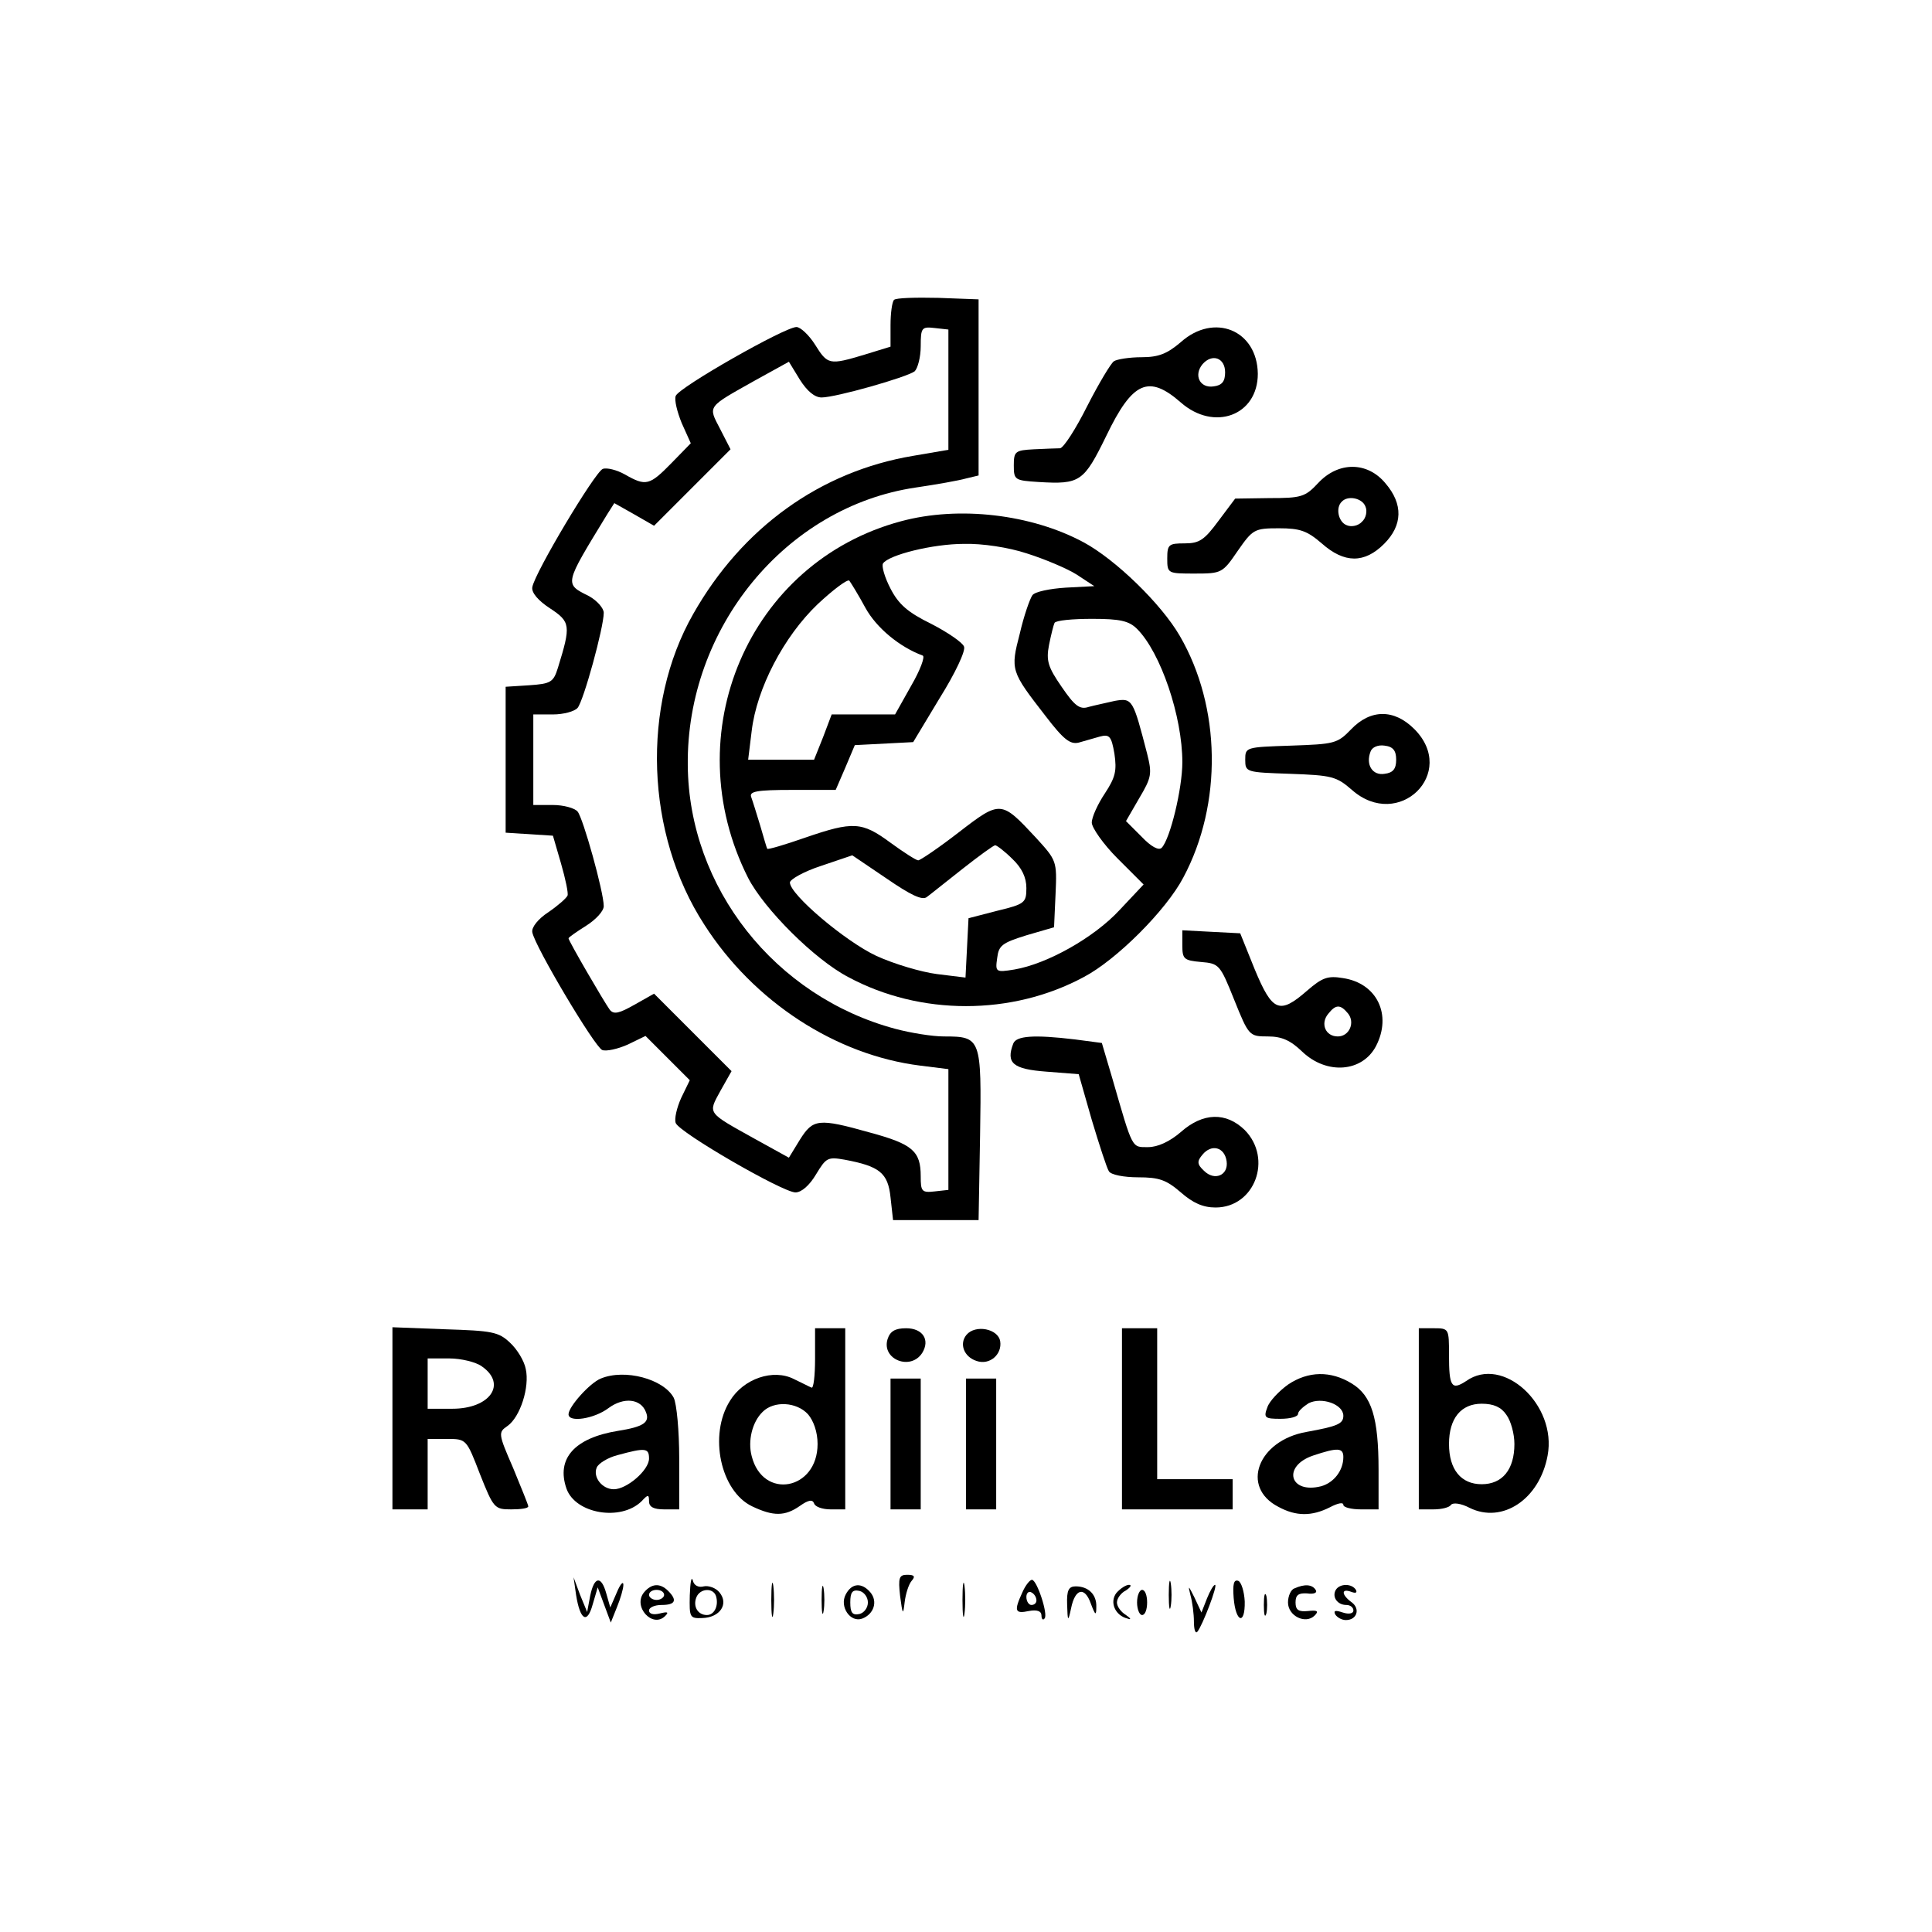 <?xml version="1.0" standalone="no"?>
<!DOCTYPE svg PUBLIC "-//W3C//DTD SVG 20010904//EN"
 "http://www.w3.org/TR/2001/REC-SVG-20010904/DTD/svg10.dtd">
<svg version="1.0" xmlns="http://www.w3.org/2000/svg"
 width="384pt" height="384pt" viewBox="0 0 384 384"
 preserveAspectRatio="xMidYMid meet">
<g transform="translate(0,384) scale(0.1,-0.1)"
fill="#000000" stroke="none">
<path d="M1777 3244 c-4 -4 -7 -27 -7 -50 l0 -43 -52 -16 c-70 -21 -73 -20
-98 20 -12 19 -29 35 -37 35 -23 0 -234 -120 -240 -137 -3 -8 3 -32 12 -54
l18 -40 -38 -39 c-44 -45 -51 -47 -93 -23 -16 9 -36 14 -44 11 -16 -7 -135
-206 -140 -235 -2 -11 12 -27 35 -42 41 -27 42 -34 16 -118 -9 -29 -14 -32
-57 -35 l-47 -3 0 -145 0 -145 47 -3 47 -3 16 -55 c9 -31 15 -60 13 -64 -2 -5
-19 -20 -38 -33 -20 -13 -34 -30 -32 -40 5 -28 124 -228 139 -234 8 -3 31 2
51 11 l35 17 44 -44 44 -44 -17 -35 c-9 -20 -14 -42 -11 -50 7 -19 213 -138
238 -138 12 0 28 14 41 36 20 33 23 35 57 29 69 -13 86 -26 91 -75 l5 -45 85
0 85 0 3 170 c3 192 2 195 -72 195 -23 0 -66 7 -96 15 -240 64 -411 281 -413
524 -3 273 195 514 453 552 41 6 86 14 100 18 l25 6 0 175 0 175 -80 3 c-45 1
-84 0 -88 -4z m108 -178 l0 -120 -70 -12 c-185 -31 -340 -143 -437 -314 -104
-182 -95 -438 22 -618 98 -153 261 -259 429 -280 l56 -7 0 -120 0 -120 -27 -3
c-26 -3 -28 0 -28 30 0 50 -16 64 -101 87 -103 29 -113 27 -139 -14 l-22 -36
-67 37 c-97 54 -94 50 -69 96 l22 39 -77 77 -77 77 -39 -22 c-30 -17 -41 -20
-49 -10 -11 15 -82 137 -82 142 0 2 16 13 35 25 19 12 35 29 35 39 0 28 -41
175 -52 188 -6 7 -28 13 -49 13 l-39 0 0 90 0 90 39 0 c21 0 43 6 49 13 12 14
52 160 52 189 0 9 -13 24 -29 33 -50 25 -50 22 36 163 l14 22 39 -22 40 -23
76 76 76 76 -21 41 c-24 46 -26 42 70 96 l67 37 22 -36 c14 -22 29 -35 43 -35
28 0 169 40 185 52 6 6 12 28 12 50 0 37 2 39 28 36 l27 -3 0 -119z"/>
<path d="M2347 3160 c-27 -23 -44 -30 -78 -30 -24 0 -49 -4 -55 -8 -6 -4 -30
-44 -53 -89 -23 -46 -47 -83 -54 -84 -6 0 -30 -1 -52 -2 -37 -2 -40 -4 -40
-32 0 -29 2 -30 49 -33 83 -5 90 0 135 92 52 108 84 122 148 66 66 -58 153
-26 153 57 -1 87 -87 122 -153 63z m88 -60 c0 -18 -6 -26 -23 -28 -27 -4 -40
22 -22 44 19 22 45 13 45 -16z"/>
<path d="M2620 2880 c-26 -28 -34 -30 -97 -30 l-68 -1 -33 -44 c-28 -38 -38
-45 -67 -45 -32 0 -35 -2 -35 -30 0 -30 1 -30 55 -30 53 0 55 1 85 45 30 43
33 45 82 45 42 0 56 -5 85 -30 45 -40 85 -40 124 -1 37 37 38 79 3 120 -36 44
-94 44 -134 1z m94 -47 c4 -9 1 -23 -7 -30 -7 -8 -21 -11 -30 -7 -17 6 -23 35
-10 47 12 13 41 7 47 -10z"/>
<path d="M1791 2804 c-303 -81 -449 -422 -304 -709 32 -62 132 -162 199 -197
143 -77 325 -77 468 0 65 34 164 133 198 198 78 146 75 339 -7 480 -37 64
-128 152 -191 186 -104 56 -248 73 -363 42z m250 -64 c35 -11 80 -30 99 -42
l35 -23 -57 -3 c-31 -2 -61 -8 -66 -15 -5 -7 -17 -41 -25 -76 -19 -73 -18 -75
51 -164 36 -47 49 -57 66 -53 11 3 31 9 42 12 19 5 23 1 29 -34 5 -34 2 -47
-19 -79 -14 -21 -26 -47 -26 -58 0 -10 23 -43 51 -71 l52 -52 -48 -51 c-51
-55 -144 -107 -209 -118 -37 -6 -38 -5 -34 23 3 25 10 30 58 45 l55 16 3 66
c3 66 2 67 -39 112 -69 74 -70 75 -153 11 -40 -31 -77 -56 -81 -56 -4 0 -29
16 -55 35 -57 42 -74 43 -170 10 -40 -14 -74 -24 -75 -22 -1 1 -7 22 -14 46
-7 23 -15 49 -18 57 -4 11 11 14 81 14 l87 0 19 44 19 45 58 3 58 3 53 88 c30
48 52 94 48 102 -3 8 -32 28 -65 45 -47 23 -65 39 -81 70 -12 23 -18 45 -15
50 11 17 99 39 161 39 36 1 89 -7 125 -19z m-321 -108 c22 -40 68 -78 114 -95
5 -2 -5 -29 -23 -60 l-32 -57 -63 0 -63 0 -17 -45 -18 -45 -65 0 -66 0 7 57
c10 85 64 188 131 252 31 29 59 50 63 47 3 -4 18 -28 32 -54z m540 -42 c47
-47 90 -174 90 -265 0 -52 -24 -152 -41 -170 -6 -6 -21 2 -40 22 l-31 31 26
45 c25 42 26 49 16 89 -28 108 -29 111 -64 105 -17 -4 -41 -9 -52 -12 -18 -6
-28 2 -54 40 -27 39 -31 52 -25 83 4 20 9 40 11 44 3 5 36 8 75 8 55 0 73 -4
89 -20z m-248 -457 c19 -18 28 -37 28 -58 0 -29 -3 -32 -57 -45 l-58 -15 -3
-59 -3 -59 -57 7 c-31 4 -85 20 -120 36 -62 29 -172 122 -172 146 0 6 28 22
62 33 l62 21 68 -46 c48 -33 71 -44 80 -37 7 5 39 31 71 56 33 26 62 47 65 47
3 0 19 -12 34 -27z"/>
<path d="M2685 2390 c-27 -28 -33 -29 -119 -32 -90 -3 -91 -3 -91 -28 0 -25 2
-25 89 -28 83 -3 92 -5 123 -32 93 -82 211 34 124 121 -40 40 -87 40 -126 -1z
m90 -60 c0 -18 -6 -26 -23 -28 -24 -4 -38 18 -28 44 3 9 15 14 28 12 17 -2 23
-10 23 -28z"/>
<path d="M2350 1961 c0 -27 3 -30 37 -33 36 -3 38 -5 66 -75 29 -72 30 -73 67
-73 28 0 45 -8 68 -30 49 -47 120 -41 147 11 32 62 2 125 -66 135 -30 5 -41 1
-71 -25 -55 -48 -69 -42 -104 42 l-29 72 -58 3 -57 3 0 -30z m329 -135 c15
-18 3 -46 -20 -46 -25 0 -35 26 -19 45 15 19 24 19 39 1z"/>
<path d="M2014 1766 c-15 -39 -1 -51 66 -56 l64 -5 26 -91 c15 -50 30 -96 34
-102 4 -7 30 -12 58 -12 42 0 56 -5 85 -30 24 -21 44 -30 69 -30 78 0 114 97
58 154 -37 36 -83 35 -127 -4 -22 -19 -46 -30 -65 -30 -33 0 -30 -6 -71 136
l-21 71 -53 7 c-83 10 -117 7 -123 -8z m424 -234 c4 -28 -24 -40 -45 -19 -14
13 -14 19 -3 32 18 22 44 15 48 -13z"/>
<path d="M780 1021 l0 -181 35 0 35 0 0 70 0 70 38 0 c39 0 39 0 66 -70 27
-68 29 -70 62 -70 19 0 34 2 34 6 0 3 -14 37 -30 76 -30 69 -30 71 -11 84 25
18 44 77 36 113 -3 16 -17 39 -31 52 -23 22 -36 24 -130 27 l-104 4 0 -181z
m178 103 c50 -35 16 -84 -59 -84 l-49 0 0 50 0 50 43 0 c23 0 53 -7 65 -16z"/>
<path d="M1620 1139 c0 -33 -3 -59 -7 -57 -5 2 -20 10 -35 17 -41 21 -100 1
-127 -43 -43 -68 -19 -180 44 -210 42 -20 65 -20 95 1 17 12 25 13 28 5 2 -7
17 -12 33 -12 l29 0 0 180 0 180 -30 0 -30 0 0 -61z m-14 -110 c11 -13 19 -35
19 -59 0 -92 -109 -112 -131 -24 -8 30 1 68 22 88 22 22 67 20 90 -5z"/>
<path d="M1764 1178 c-12 -40 46 -63 69 -27 16 26 1 49 -32 49 -22 0 -32 -6
-37 -22z"/>
<path d="M1921 1187 c-15 -18 -5 -44 20 -52 26 -9 51 13 47 39 -4 25 -49 34
-67 13z"/>
<path d="M2230 1020 l0 -180 110 0 110 0 0 30 0 30 -75 0 -75 0 0 150 0 150
-35 0 -35 0 0 -180z"/>
<path d="M2820 1020 l0 -180 29 0 c17 0 32 4 35 9 4 5 20 3 37 -6 65 -32 139
17 155 104 19 101 -89 200 -162 148 -29 -19 -34 -11 -34 52 0 52 0 53 -30 53
l-30 0 0 -180z m174 8 c9 -12 16 -38 16 -58 0 -51 -24 -80 -65 -80 -41 0 -65
29 -65 80 0 51 24 80 65 80 24 0 39 -7 49 -22z"/>
<path d="M1194 1100 c-22 -9 -64 -56 -64 -71 0 -17 51 -9 79 12 31 23 65 19
75 -8 8 -20 -5 -29 -56 -37 -86 -14 -123 -55 -102 -115 18 -50 108 -65 149
-25 13 14 15 14 15 0 0 -11 9 -16 30 -16 l30 0 0 101 c0 55 -5 109 -11 121
-20 37 -97 58 -145 38z m96 -159 c0 -23 -44 -61 -70 -61 -23 0 -42 24 -34 43
3 8 22 20 42 25 55 15 62 14 62 -7z"/>
<path d="M2560 1088 c-18 -13 -37 -33 -41 -45 -8 -21 -5 -23 26 -23 19 0 35 4
35 10 0 5 10 14 21 21 26 13 69 -2 69 -25 0 -16 -12 -21 -73 -32 -97 -17 -132
-110 -56 -149 35 -19 66 -19 102 -1 15 8 27 11 27 5 0 -5 16 -9 35 -9 l35 0 0
78 c0 105 -14 148 -53 172 -42 26 -87 25 -127 -2z m110 -144 c0 -27 -19 -51
-44 -58 -63 -16 -78 40 -16 61 48 16 60 16 60 -3z"/>
<path d="M1770 970 l0 -130 30 0 30 0 0 130 0 130 -30 0 -30 0 0 -130z"/>
<path d="M1920 970 l0 -130 30 0 30 0 0 130 0 130 -30 0 -30 0 0 -130z"/>
<path d="M1371 669 c-1 -44 0 -46 25 -45 35 1 53 28 34 51 -7 9 -22 14 -31 12
-11 -3 -20 2 -22 12 -3 9 -5 -5 -6 -30z m52 -1 c6 -19 -3 -38 -18 -38 -18 0
-28 17 -21 35 7 18 33 20 39 3z"/>
<path d="M1533 660 c0 -30 2 -43 4 -27 2 15 2 39 0 55 -2 15 -4 2 -4 -28z"/>
<path d="M1789 668 c5 -38 6 -39 9 -13 2 17 8 36 14 43 8 9 5 12 -9 12 -16 0
-18 -6 -14 -42z"/>
<path d="M1913 660 c0 -30 2 -43 4 -27 2 15 2 39 0 55 -2 15 -4 2 -4 -28z"/>
<path d="M2323 670 c0 -25 2 -35 4 -22 2 12 2 32 0 45 -2 12 -4 2 -4 -23z"/>
<path d="M1145 670 c8 -50 22 -59 33 -19 l10 34 13 -35 13 -35 12 30 c7 17 13
37 13 45 0 8 -6 2 -13 -15 l-13 -30 -8 28 c-10 36 -24 34 -32 -5 l-6 -32 -14
34 -13 35 5 -35z"/>
<path d="M1633 660 c0 -25 2 -35 4 -22 2 12 2 32 0 45 -2 12 -4 2 -4 -23z"/>
<path d="M2032 675 c-17 -37 -15 -43 13 -37 16 3 25 0 25 -9 0 -7 3 -10 6 -6
8 7 -15 77 -25 77 -4 0 -13 -11 -19 -25z m28 -16 c0 -5 -4 -9 -10 -9 -5 0 -10
7 -10 16 0 8 5 12 10 9 6 -3 10 -10 10 -16z"/>
<path d="M2452 664 c4 -49 23 -55 22 -7 -1 20 -7 39 -13 41 -9 3 -11 -7 -9
-34z"/>
<path d="M1280 675 c-23 -28 17 -72 42 -47 8 8 5 9 -11 5 -12 -3 -21 -1 -21 6
0 6 11 11 25 11 27 0 32 9 13 28 -16 16 -33 15 -48 -3z m40 -5 c0 -5 -7 -10
-15 -10 -8 0 -15 5 -15 10 0 6 7 10 15 10 8 0 15 -4 15 -10z"/>
<path d="M1681 671 c-13 -24 9 -57 33 -48 23 9 31 34 16 52 -17 20 -37 19 -49
-4z m44 -16 c0 -11 -8 -21 -17 -23 -14 -3 -18 3 -18 23 0 20 4 26 18 23 9 -2
17 -12 17 -23z"/>
<path d="M2121 651 c1 -35 2 -35 8 -7 8 39 27 43 39 9 9 -24 11 -25 11 -7 1
25 -16 41 -41 41 -14 0 -18 -8 -17 -36z"/>
<path d="M2219 674 c-14 -18 -3 -45 22 -51 8 -3 7 0 -3 7 -10 6 -18 17 -18 25
0 8 8 19 18 24 9 6 12 11 6 11 -6 0 -17 -7 -25 -16z"/>
<path d="M2366 670 c4 -14 7 -38 7 -53 0 -16 3 -25 7 -20 10 12 41 93 35 93
-3 0 -10 -12 -16 -27 l-11 -28 -14 30 c-12 24 -13 25 -8 5z"/>
<path d="M2573 683 c-7 -2 -13 -15 -13 -28 0 -27 35 -44 53 -26 9 9 5 11 -13
9 -19 -2 -25 2 -25 17 0 15 6 19 23 18 13 -2 21 1 17 7 -7 11 -22 12 -42 3z"/>
<path d="M2655 680 c-8 -14 3 -30 21 -30 8 0 14 -5 14 -11 0 -6 -9 -8 -21 -4
-15 5 -19 4 -15 -4 4 -6 13 -11 21 -11 22 0 29 22 12 35 -21 15 -22 29 -1 21
8 -3 12 -2 9 4 -8 13 -32 13 -40 0z"/>
<path d="M2260 655 c0 -14 5 -25 10 -25 6 0 10 11 10 25 0 14 -4 25 -10 25 -5
0 -10 -11 -10 -25z"/>
<path d="M2512 650 c0 -19 2 -27 5 -17 2 9 2 25 0 35 -3 9 -5 1 -5 -18z"/>
</g>
</svg>
